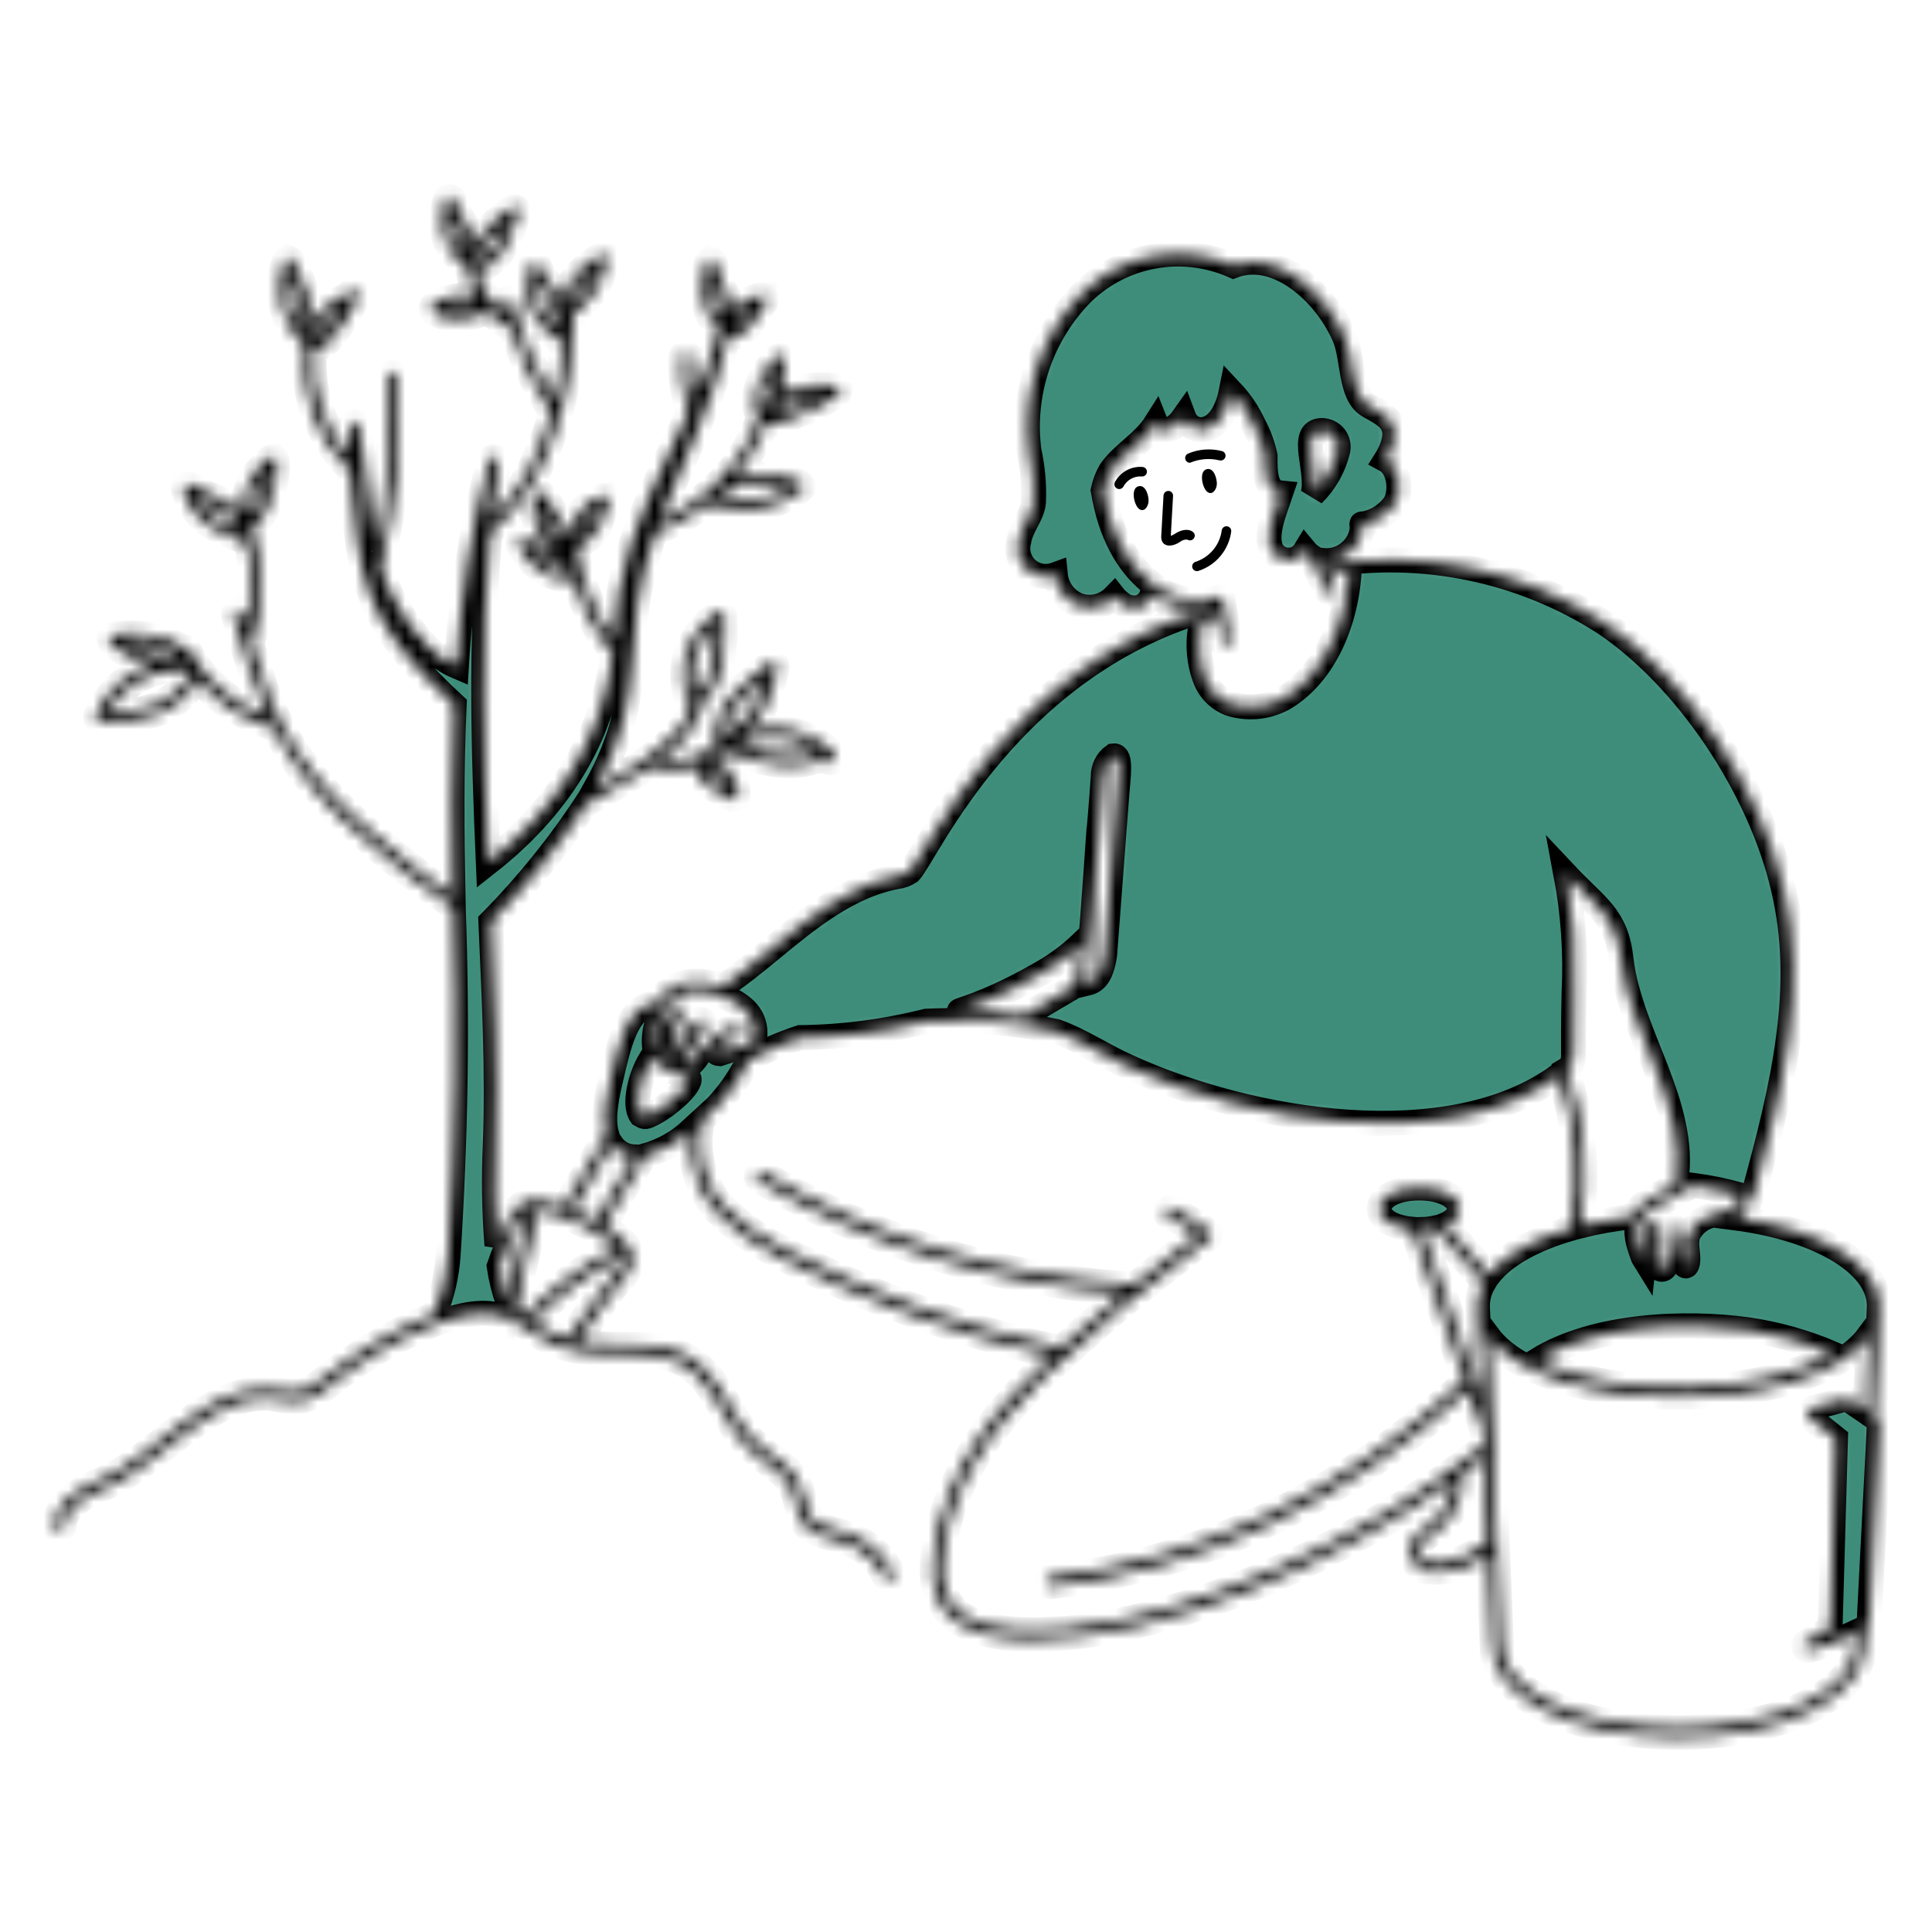 <svg width="155" height="155" viewBox="0 0 155 155" fill="none" xmlns="http://www.w3.org/2000/svg">
<mask id="path-1-inside-1_112_182" fill="white">
<path d="M150.765 114.104C150.721 113.909 150.559 113.838 150.382 113.72C150.382 113.72 150.773 104.861 150.773 104.76C150.773 101.439 146.02 98.6 139.227 97.708C139.557 97.575 139.842 97.35 140.05 97.061C140.257 96.772 140.378 96.43 140.399 96.074C140.468 96.059 140.531 96.026 140.582 95.978C140.634 95.93 140.67 95.869 140.689 95.801C143.106 87.039 144.954 79.144 143.073 71.263C141.183 63.132 135.282 54.378 128.721 49.974C122.072 45.697 114.066 44.054 106.27 45.368C106.215 45.237 106.162 45.104 106.11 44.968C106.818 45.039 107.527 44.849 108.104 44.433C108.681 44.017 109.086 43.404 109.242 42.711C109.389 41.889 109.074 42.05 109.451 42.021C110.446 41.832 111.327 41.259 111.904 40.425C112.497 39.436 112.287 37.493 111.186 36.899C111.431 36.513 111.624 36.095 111.761 35.658C112.333 33.783 111.021 33.255 109.837 32.566C108.233 31.683 108.635 28.638 107.806 26.887C106.26 23.412 102.419 20.021 98.952 21.317C96.951 20.435 94.731 20.17 92.578 20.555C90.425 20.939 88.435 21.957 86.863 23.477C85.223 25.125 83.982 27.127 83.235 29.328C82.489 31.53 82.255 33.873 82.554 36.179C82.853 37.526 82.974 38.906 82.913 40.284C82.833 41.334 81.917 42.229 81.731 43.435C81.628 43.83 81.635 44.247 81.751 44.639C81.867 45.031 82.088 45.383 82.391 45.659C82.693 45.934 83.065 46.121 83.466 46.2C83.867 46.279 84.282 46.246 84.666 46.106C84.718 46.638 84.912 47.145 85.228 47.576C85.545 48.006 85.971 48.343 86.463 48.551C86.962 48.733 87.503 48.767 88.02 48.649C88.538 48.532 89.011 48.267 89.382 47.888C89.645 48.223 90.364 48.788 90.741 48.75C91.102 48.816 91.474 48.744 91.784 48.549C92.094 48.354 92.32 48.05 92.418 47.697C93.146 48.223 93.982 48.581 94.865 48.746C95.749 48.911 96.657 48.878 97.526 48.65V48.674C80.998 53.114 74.329 68.538 72.993 69.942C72.685 70.151 72.332 70.284 71.963 70.329C68.054 71.046 64.77 73.759 61.871 76.155C58.499 78.944 58.167 78.921 58.054 79.137C55.386 78.172 53.558 78.965 52.573 80.492C50.239 80.657 49.606 84.056 49.051 86.361C48.729 87.698 48.278 89.664 48.662 90.98C48.603 91.057 48.576 91.121 45.245 96.844C44.769 96.686 44.287 96.553 43.798 96.443C43.508 96.328 43.197 96.272 42.885 96.278C42.572 96.285 42.264 96.353 41.978 96.48C41.358 96.839 40.889 97.411 40.658 98.089C40.412 98.581 40.156 99.168 39.867 99.906C39.651 97.199 39.607 94.481 39.736 91.769C39.956 85.858 39.634 79.827 39.381 73.944C42.291 70.992 44.9 67.757 47.167 64.286C47.218 64.308 47.273 64.318 47.329 64.317C47.384 64.315 47.438 64.302 47.488 64.277C49.093 63.452 50.654 62.544 52.164 61.556C53.349 61.822 54.581 61.804 55.758 61.504C56.059 62.884 57.514 63.555 58.692 64.099C58.752 64.127 58.818 64.138 58.884 64.133C58.95 64.127 59.014 64.104 59.069 64.067C59.123 64.029 59.167 63.978 59.196 63.919C59.225 63.859 59.239 63.793 59.234 63.727C59.209 63.105 58.998 62.504 58.63 62.001C58.261 61.498 57.751 61.117 57.165 60.906C57.376 60.785 57.577 60.656 57.767 60.522C57.832 60.555 57.906 60.568 57.979 60.56C58.052 60.553 58.121 60.524 58.178 60.478C58.705 60.054 61.785 62.092 65.04 61.21C65.245 61.154 66.205 60.878 66.329 61.049C66.389 61.128 66.477 61.181 66.576 61.196C66.674 61.211 66.774 61.187 66.855 61.13C66.936 61.072 66.992 60.986 67.01 60.888C67.029 60.791 67.009 60.69 66.954 60.607C65.927 59.074 62.784 57.707 59.739 58.756C60.497 58.145 61.101 57.364 61.502 56.476C61.881 55.536 62.163 54.56 62.345 53.563C62.358 53.487 62.348 53.408 62.316 53.338C62.284 53.267 62.231 53.209 62.165 53.169C62.098 53.129 62.021 53.11 61.944 53.115C61.867 53.12 61.793 53.148 61.732 53.195C60.605 54.044 59.545 54.98 58.565 55.995C58.117 56.53 57.779 57.148 57.571 57.814C57.363 58.48 57.288 59.18 57.352 59.875C56.927 60.177 56.471 60.434 55.991 60.641C55.042 60.952 54.035 61.05 53.044 60.926C54.424 59.858 55.853 58.453 56.296 56.634C56.692 56.131 57.051 55.6 57.37 55.045C58.088 53.607 58.263 51.023 58.141 49.443C58.135 49.376 58.113 49.312 58.075 49.257C58.038 49.202 57.986 49.158 57.926 49.129C57.866 49.099 57.8 49.086 57.733 49.091C57.666 49.095 57.602 49.117 57.547 49.154C56.395 49.937 55.512 51.054 55.017 52.356C55.012 52.368 55.008 52.382 55.005 52.395C54.598 53.884 54.736 55.469 55.393 56.866C55.399 56.877 55.405 56.888 55.412 56.899C54.439 59.594 50.28 61.951 47.757 63.28C52.33 55.068 49.38 51.725 52.572 42.714C54.051 42.22 55.433 41.474 56.657 40.509C57.983 40.517 59.078 40.974 60.46 40.882C61.853 40.715 63.178 40.185 64.301 39.344C64.349 39.308 64.388 39.262 64.414 39.209C64.441 39.155 64.455 39.097 64.455 39.037C64.455 38.316 61.001 37.681 58.952 38.307C60.021 37.033 60.868 35.588 61.457 34.033C62.026 34.099 62.602 33.987 63.105 33.714C63.477 33.574 63.85 33.412 64.222 33.248C65.313 32.887 66.335 32.343 67.244 31.639C67.3 31.592 67.342 31.529 67.365 31.459C67.387 31.389 67.388 31.314 67.369 31.243C67.35 31.172 67.31 31.108 67.256 31.059C67.201 31.01 67.133 30.977 67.061 30.966C65.603 30.723 64.106 30.951 62.787 31.617C62.883 31.27 62.913 30.909 62.877 30.551C62.816 30.083 62.816 29.609 62.877 29.141C62.911 29.104 62.938 29.06 62.956 29.013C62.973 28.965 62.981 28.915 62.98 28.864C62.978 28.814 62.966 28.764 62.945 28.718C62.924 28.672 62.894 28.631 62.857 28.597C62.82 28.562 62.776 28.536 62.729 28.518C62.681 28.5 62.631 28.492 62.581 28.494C62.53 28.496 62.48 28.508 62.434 28.529C62.389 28.55 62.347 28.58 62.313 28.617C61.074 29.703 59.921 31.817 60.846 33.475C60.184 35.34 59.134 37.044 57.767 38.474C56.399 39.905 54.744 41.029 52.911 41.775C54.743 36.922 57.309 32.257 58.353 27.145C60.261 27.04 60.68 25.171 61.436 24.265C61.486 24.202 61.516 24.126 61.52 24.046C61.525 23.966 61.504 23.887 61.462 23.819C61.419 23.752 61.356 23.699 61.282 23.669C61.208 23.639 61.126 23.633 61.048 23.651C60.152 23.824 59.347 24.312 58.778 25.027C58.778 23.867 58.107 23.707 57.392 21.084C57.37 21.005 57.324 20.934 57.259 20.884C57.194 20.833 57.115 20.804 57.033 20.802C56.95 20.799 56.87 20.823 56.802 20.871C56.735 20.918 56.684 20.985 56.658 21.064C56.366 21.971 56.266 22.929 56.366 23.877C56.473 24.871 56.943 25.791 57.687 26.459C57.175 28.337 56.519 30.172 55.723 31.948C55.443 30.894 55.331 29.802 55.39 28.714C55.396 28.612 55.362 28.513 55.294 28.437C55.227 28.361 55.132 28.315 55.031 28.309C54.981 28.306 54.93 28.313 54.883 28.329C54.835 28.346 54.791 28.372 54.753 28.405C54.716 28.438 54.685 28.479 54.663 28.524C54.641 28.57 54.628 28.619 54.625 28.669C54.547 30.146 54.758 31.624 55.245 33.021C53.145 37.647 50.563 42.262 49.687 47.396C49.478 48.699 49.385 50.043 49.265 51.351C47.672 49.168 46.647 46.624 46.282 43.947C47.042 43.577 47.675 42.99 48.101 42.261C48.161 42.165 48.574 40.721 48.759 40.425C48.824 40.37 48.869 40.294 48.886 40.21C48.903 40.126 48.891 40.039 48.853 39.962C48.815 39.886 48.752 39.824 48.674 39.787C48.597 39.751 48.509 39.741 48.426 39.76C47.973 39.872 47.548 40.074 47.176 40.355C46.804 40.635 46.493 40.987 46.26 41.391C46.002 41.888 45.791 42.408 45.629 42.944C45.104 41.793 44.44 40.712 43.65 39.724C43.623 39.648 43.572 39.582 43.506 39.537C43.439 39.491 43.36 39.468 43.279 39.47C43.198 39.472 43.12 39.499 43.056 39.549C42.992 39.598 42.945 39.666 42.922 39.743C42.683 40.5 42.688 41.313 42.937 42.067C43.186 42.821 43.666 43.477 44.309 43.943C43.562 43.62 42.783 43.381 41.984 43.229C41.908 43.216 41.829 43.225 41.759 43.257C41.688 43.289 41.628 43.342 41.588 43.408C41.364 43.778 41.839 44.021 42.191 44.635C42.607 45.27 43.184 45.783 43.865 46.12C44.545 46.457 45.303 46.606 46.06 46.551C46.684 48.703 47.736 50.708 49.151 52.445C48.354 59.359 44.562 64.964 39.174 69.2C38.801 60.462 38.516 51.527 39.321 42.749C44.132 38.846 46.021 31.427 45.968 25.215C46.689 24.708 47.301 24.063 47.771 23.317C48.24 22.572 48.557 21.74 48.702 20.871C48.714 20.8 48.705 20.727 48.676 20.661C48.648 20.595 48.602 20.538 48.543 20.497C48.484 20.456 48.414 20.433 48.343 20.429C48.271 20.425 48.199 20.442 48.137 20.477C46.111 21.616 45.071 23.084 45.17 24.629C44.911 23.881 44.528 23.181 44.037 22.559C43.764 22.219 43.52 21.858 43.306 21.478C43.312 21.386 43.284 21.294 43.227 21.22C43.17 21.146 43.089 21.096 42.997 21.078C42.906 21.06 42.811 21.076 42.731 21.122C42.651 21.169 42.59 21.244 42.56 21.332C42.168 22.479 42.168 23.724 42.56 24.87C42.567 24.892 42.576 24.913 42.587 24.932C43.173 26.009 44.059 26.893 45.137 27.476C45.038 29.023 44.809 30.558 44.454 32.067C42.943 29.643 41.84 26.986 41.19 24.203C41.18 24.154 41.159 24.106 41.13 24.065C41.101 24.023 41.063 23.987 41.02 23.96C40.977 23.933 40.929 23.915 40.879 23.906C40.829 23.898 40.777 23.9 40.728 23.911C40.678 23.923 40.631 23.945 40.59 23.975C40.549 24.005 40.514 24.043 40.488 24.086C40.461 24.13 40.444 24.178 40.437 24.229C40.429 24.279 40.432 24.33 40.444 24.38C40.517 24.686 40.594 24.993 40.675 25.299C40.053 24.907 39.523 24.386 39.12 23.772C38.717 23.158 38.449 22.465 38.335 21.739C38.806 21.597 39.244 21.359 39.619 21.04C39.994 20.721 40.3 20.329 40.516 19.886C40.97 18.984 41.346 18.045 41.639 17.078C41.661 17.004 41.66 16.925 41.636 16.851C41.612 16.777 41.567 16.712 41.505 16.665C41.443 16.617 41.369 16.59 41.291 16.586C41.214 16.582 41.137 16.602 41.071 16.642C39.857 17.406 38.814 18.41 38.005 19.594C37.678 17.9 37.122 17.901 36.414 16.01C36.386 15.935 36.335 15.87 36.268 15.826C36.202 15.781 36.123 15.759 36.042 15.762C35.962 15.764 35.885 15.792 35.821 15.841C35.758 15.89 35.711 15.958 35.688 16.034C35.41 16.988 35.375 17.996 35.588 18.966C35.909 20.012 36.587 20.912 37.504 21.508C37.61 22.298 37.854 23.063 38.223 23.77C37.023 23.538 35.78 23.773 34.747 24.426C34.695 24.46 34.652 24.505 34.621 24.559C34.59 24.613 34.573 24.673 34.571 24.735C34.569 24.797 34.581 24.858 34.608 24.914C34.635 24.97 34.674 25.019 34.724 25.056C35.169 25.39 35.708 25.575 36.264 25.585C37.254 25.649 38.244 25.458 39.139 25.029C39.664 25.577 40.288 26.02 40.979 26.336C41.723 28.723 42.805 30.992 44.191 33.074C43.284 36.337 41.91 39.378 39.423 41.647C39.58 40.117 39.774 38.593 40.003 37.073C40.018 36.976 39.996 36.877 39.94 36.796C39.885 36.715 39.8 36.659 39.704 36.638C39.608 36.618 39.508 36.635 39.424 36.687C39.34 36.738 39.279 36.82 39.254 36.915C37.835 42.326 36.952 47.864 36.617 53.449C33.62 52.172 31.491 48.261 30.658 45.974C30.523 45.514 30.548 45.633 30.572 45.53C31.787 40.523 32.222 35.358 31.863 30.218C31.856 30.117 31.809 30.022 31.732 29.955C31.655 29.889 31.554 29.855 31.453 29.862C31.351 29.869 31.256 29.917 31.19 29.994C31.123 30.071 31.09 30.171 31.097 30.273C31.421 34.861 31.097 39.471 30.133 43.968C29.937 43.111 29.811 42.24 29.755 41.362L28.835 34.222C28.832 34.12 28.788 34.024 28.714 33.954C28.64 33.885 28.542 33.847 28.44 33.85C28.338 33.853 28.242 33.897 28.172 33.971C28.102 34.045 28.065 34.143 28.068 34.245C28.013 35.078 27.995 35.855 28.017 36.59C26.991 35.435 26.216 34.08 25.739 32.611C25.262 31.142 25.093 29.591 25.244 28.054C25.262 28.037 25.278 28.019 25.292 27.999C26.077 28.055 26.76 26.972 26.837 26.916C27.6 25.98 28.23 24.942 28.71 23.834C28.755 23.742 28.761 23.637 28.729 23.54C28.696 23.444 28.626 23.364 28.534 23.32C28.443 23.275 28.337 23.268 28.241 23.301C28.144 23.334 28.065 23.404 28.02 23.495C27.676 23.732 27.308 23.933 26.923 24.095C26.194 24.481 25.589 25.066 25.177 25.781C24.929 24.06 24.353 22.402 23.48 20.898C23.444 20.835 23.39 20.785 23.326 20.751C23.261 20.718 23.189 20.704 23.117 20.71C23.044 20.716 22.975 20.743 22.918 20.787C22.86 20.831 22.816 20.89 22.791 20.958C22.379 22.11 22.306 23.355 22.581 24.547C22.857 25.738 23.468 26.826 24.344 27.68C24.388 27.725 24.443 27.757 24.503 27.775C24.292 29.604 24.506 31.457 25.129 33.189C25.752 34.921 26.767 36.486 28.094 37.762C28.875 46.274 28.835 49.517 36.438 56.553C36.208 61.666 36.249 66.802 36.346 71.884C34.071 70.296 31.887 68.581 29.805 66.748C27.525 64.868 25.516 62.68 23.838 60.248C22.081 57.642 21.086 54.607 20.19 51.595C20.25 51.546 20.294 51.478 20.316 51.403C21.122 48.423 21.099 45.279 20.248 42.311C20.686 42.167 21.03 41.581 21.398 40.892C21.994 39.691 22.287 38.362 22.252 37.022C22.252 36.951 22.232 36.881 22.195 36.821C22.157 36.76 22.104 36.711 22.04 36.679C21.976 36.647 21.905 36.634 21.834 36.64C21.763 36.647 21.695 36.673 21.639 36.715C21.057 37.141 20.566 37.68 20.196 38.298C19.826 38.917 19.583 39.604 19.483 40.318C19.419 40.58 19.378 40.846 19.36 41.115C18.389 40.16 17.852 40.173 15.265 38.878C15.198 38.845 15.123 38.832 15.049 38.841C14.975 38.85 14.905 38.881 14.848 38.929C14.79 38.977 14.749 39.042 14.728 39.113C14.707 39.185 14.707 39.262 14.729 39.333C15.092 40.604 15.927 41.688 17.061 42.365C17.417 42.632 19.377 43.306 19.691 43.591C19.716 43.644 19.753 43.69 19.798 43.727C20.247 45.886 20.249 48.115 19.804 50.275L19.491 49.182C19.478 49.134 19.454 49.089 19.423 49.049C19.392 49.01 19.353 48.977 19.309 48.952C19.265 48.928 19.217 48.912 19.167 48.907C19.117 48.901 19.066 48.905 19.018 48.919C18.969 48.932 18.924 48.956 18.885 48.987C18.845 49.018 18.812 49.057 18.788 49.101C18.763 49.145 18.748 49.193 18.742 49.243C18.736 49.293 18.74 49.344 18.754 49.392C19.466 52.147 20.376 54.847 21.476 57.472C18.779 56.533 16.527 54.627 15.157 52.123C15.11 52.038 15.034 51.974 14.943 51.944C14.851 51.913 14.752 51.918 14.664 51.957C14.036 51.483 13.306 51.162 12.533 51.02C11.403 50.745 10.227 50.712 9.083 50.922C9.014 50.933 8.949 50.964 8.896 51.01C8.842 51.056 8.803 51.115 8.781 51.182C8.759 51.25 8.757 51.321 8.773 51.39C8.79 51.458 8.825 51.521 8.875 51.571C9.627 52.36 10.602 52.902 11.67 53.125C11.861 53.194 12.05 53.253 12.239 53.302C11.232 53.611 10.304 54.134 9.52 54.837C8.736 55.539 8.114 56.404 7.697 57.37C7.672 57.427 7.661 57.489 7.665 57.55C7.67 57.612 7.689 57.672 7.721 57.724C7.753 57.777 7.798 57.821 7.85 57.853C7.903 57.885 7.963 57.903 8.025 57.907C9.633 58.02 11.246 57.793 12.761 57.242C14.071 56.699 15.164 55.736 15.866 54.504C17.445 56.385 19.556 57.746 21.921 58.408C23.755 61.851 26.268 64.886 29.308 67.331C31.549 69.303 33.906 71.139 36.367 72.829C36.695 82.123 36.557 91.428 35.952 100.708C35.844 102.301 35.482 103.866 34.879 105.344C34.867 105.371 34.859 105.401 34.855 105.43C31.627 106.675 28.614 108.418 25.925 110.596C25.415 111.012 24.848 111.355 24.243 111.614C23.427 111.681 22.607 111.617 21.811 111.425C16.457 110.953 12.362 117.045 7.899 118.775C5.606 119.72 4.45 120.907 4.368 122.404C4.362 122.505 4.397 122.605 4.465 122.68C4.532 122.756 4.627 122.802 4.729 122.808C4.83 122.813 4.93 122.778 5.006 122.711C5.081 122.643 5.127 122.548 5.133 122.447C5.198 121.274 6.198 120.305 8.184 119.487C12.714 117.73 16.839 111.751 21.694 112.18C22.572 112.39 23.478 112.455 24.377 112.37C25.118 112.094 25.806 111.694 26.413 111.186C29.052 109.051 32.011 107.344 35.181 106.127C40.767 104.069 41.574 106.675 44.427 107.863C49.257 109.873 54.031 106.572 57.242 112.011C58.741 114.433 58.983 115.595 61.702 117.541C63.059 118.513 63.465 118.904 63.984 121.078C64.3 122.404 64.556 122.908 67.351 123.622C68.129 123.811 68.855 124.169 69.478 124.672C70.1 125.174 70.605 125.808 70.954 126.528C70.975 126.573 71.006 126.614 71.043 126.648C71.08 126.682 71.124 126.708 71.171 126.725C71.218 126.742 71.269 126.75 71.319 126.747C71.369 126.745 71.419 126.733 71.464 126.711C71.51 126.69 71.551 126.659 71.584 126.622C71.618 126.585 71.644 126.541 71.662 126.494C71.679 126.447 71.686 126.396 71.684 126.346C71.681 126.296 71.669 126.247 71.648 126.201C71.251 125.379 70.677 124.655 69.967 124.081C69.257 123.506 68.43 123.096 67.543 122.879C63.828 121.931 65.483 121.741 63.94 118.663C63.25 117.481 62.109 117 61.202 116.185C59.425 114.673 59.102 113.557 57.898 111.613C54.867 106.477 50.593 108.401 46.377 107.623C47.549 106.027 48.877 103.777 49.874 102.741C50.319 102.313 50.614 101.754 50.718 101.145C50.895 99.919 49.51 98.999 48.459 98.346C51.901 92.485 51.705 92.843 51.722 92.738C53.113 92.357 54.391 91.647 55.449 90.668C55.195 92.958 55.856 95.255 57.288 97.06C58.826 98.636 60.625 99.933 62.607 100.892C69.502 104.44 76.824 107.087 84.394 108.769C80.066 112.791 75.751 117.719 74.859 124.847C74.205 129.861 77.788 131.528 82.845 131.528C93.523 131.528 107.696 125.065 116.54 118.813C116.537 119.43 116.398 120.038 116.133 120.594C115.868 121.151 115.483 121.642 115.007 122.033C114.074 122.759 112.902 123.464 113.125 124.686C113.185 125.024 113.342 125.338 113.576 125.589C113.811 125.839 114.113 126.017 114.446 126.1C116.218 126.282 117.991 125.766 119.388 124.661L119.71 132.038C119.71 136.154 126.271 139.378 134.648 139.378C143.025 139.378 149.497 136.154 149.586 132.055C149.622 130.376 149.618 130.608 149.73 130.556C149.793 130.526 149.847 130.48 149.886 130.423C149.926 130.365 149.948 130.297 149.952 130.228C150.846 113.028 150.784 114.183 150.765 114.104ZM58.331 63.078C57.572 62.797 56.942 62.246 56.563 61.53C56.967 61.612 57.343 61.798 57.653 62.069C57.963 62.341 58.197 62.688 58.331 63.078ZM64.327 59.629C64.786 59.765 65.215 59.988 65.591 60.285C65.039 60.39 64.409 60.616 64.13 60.619C62.459 60.698 60.789 60.418 59.235 59.796C60.022 59.405 60.884 59.187 61.763 59.159C62.641 59.132 63.515 59.294 64.325 59.635L64.327 59.629ZM59.124 56.512C59.815 55.782 60.56 55.105 61.353 54.487C60.568 57.463 59.838 57.541 58.097 59.179C58.139 58.203 58.499 57.267 59.123 56.514L59.124 56.512ZM55.739 52.603C56.094 51.683 56.665 50.863 57.405 50.212C57.412 51.139 57.34 52.064 57.192 52.979C57.043 54.076 56.577 55.106 55.849 55.941C55.483 54.865 55.444 53.705 55.738 52.608L55.739 52.603ZM65.908 31.636C65.269 31.993 64.603 32.299 63.915 32.549C63.555 32.703 63.196 32.864 62.774 33.029C62.585 33.137 62.379 33.211 62.164 33.246C62.258 33.088 62.343 32.925 62.419 32.757C63.435 32.026 64.656 31.634 65.908 31.636ZM62.075 30.017C62.088 30.31 62.119 30.749 62.128 30.852C62.084 31.345 61.967 31.829 61.781 32.288C61.628 32.422 61.487 32.571 61.362 32.731C61.276 32.254 61.296 31.763 61.419 31.294C61.543 30.826 61.768 30.39 62.078 30.017H62.075ZM59.489 38.948C60.3 38.792 61.13 38.764 61.949 38.867C62.078 38.878 62.704 39.02 63.21 39.151C62.345 39.666 61.382 39.995 60.382 40.115C59.416 40.096 58.454 39.989 57.508 39.795C58.12 39.412 58.789 39.126 59.489 38.948ZM47.753 40.883C47.677 41.108 47.427 41.891 47.427 41.891C47.163 42.316 46.822 42.688 46.42 42.986C46.615 42.155 47.085 41.414 47.753 40.883ZM43.525 40.863C44.157 41.684 44.676 42.586 45.067 43.546C44.595 43.276 44.203 42.885 43.932 42.413C43.66 41.942 43.519 41.407 43.522 40.863H43.525ZM42.836 44.227C43.465 44.418 44.077 44.661 44.664 44.956C45.025 45.15 45.322 45.445 45.519 45.804C44.981 45.763 44.46 45.6 43.995 45.326C43.53 45.053 43.134 44.677 42.836 44.227ZM43.276 24.6C43.055 23.938 42.984 23.234 43.068 22.541C43.365 22.955 43.768 23.469 43.873 23.662C44.398 24.437 44.689 25.348 44.708 26.284C44.123 25.824 43.636 25.251 43.276 24.6V24.6ZM36.224 17.466C36.397 17.8 36.594 18.12 36.813 18.426C37.119 19.04 37.297 19.71 37.336 20.395C36.936 20.026 36.628 19.57 36.435 19.061C36.242 18.553 36.17 18.007 36.225 17.466L36.224 17.466ZM40.523 17.985C40.323 18.506 40.093 19.029 39.834 19.547C39.514 20.202 38.954 20.709 38.27 20.96C38.428 19.976 39.521 18.8 40.524 17.984L40.523 17.985ZM36.332 24.827C36.151 24.827 35.97 24.802 35.795 24.751C36.558 24.448 37.394 24.378 38.196 24.551C37.609 24.805 36.967 24.9 36.332 24.827ZM47.727 21.649C47.379 22.669 46.76 23.575 45.935 24.27C46.028 23.73 46.236 23.216 46.545 22.764C46.855 22.312 47.258 21.932 47.727 21.649ZM25.739 26.311C26.062 25.771 26.483 25.297 26.98 24.911C27.042 24.88 27.057 24.872 27.419 24.704C26.845 25.71 25.539 27.485 25.332 27.216C25.328 27.154 25.324 27.092 25.319 27.03C25.418 26.768 25.56 26.526 25.739 26.311ZM23.264 22.111C23.956 23.568 24.384 25.137 24.527 26.744C23.99 26.111 23.598 25.369 23.38 24.568C23.161 23.767 23.122 22.928 23.264 22.111ZM20.235 40.457C20.363 39.502 20.787 38.611 21.448 37.91C21.385 38.694 21.204 39.464 20.911 40.194C20.678 40.644 20.418 41.079 20.132 41.497C20.116 41.147 20.151 40.797 20.235 40.457ZM17.485 41.722C16.791 41.318 16.223 40.728 15.844 40.019C18.059 41.04 18.688 41.111 19.329 42.531C18.71 42.256 17.692 41.873 17.485 41.722ZM10.05 51.576C10.822 51.515 11.598 51.578 12.35 51.763C13.07 51.874 13.742 52.189 14.288 52.672C13.471 52.787 12.638 52.69 11.871 52.388C11.21 52.26 10.587 51.982 10.05 51.576ZM12.493 56.525C11.264 56.973 9.962 57.19 8.654 57.163C9.155 56.233 9.875 55.439 10.752 54.85C11.628 54.262 12.636 53.896 13.686 53.785C14.82 53.632 15.177 53.818 15.208 53.939C15.335 54.451 13.785 56.032 12.493 56.525ZM114.084 98.64C114.445 98.63 114.804 98.589 115.158 98.515L119.029 102.928C118.652 103.572 118.481 104.315 118.539 105.059L118.854 112.265L114.084 98.64ZM88.061 68.055C88.183 66.359 88.363 64.6 88.514 62.287C88.506 61.966 88.577 61.647 88.72 61.36C88.864 61.073 89.076 60.825 89.338 60.639C89.978 60.548 89.704 62.378 89.613 63.569L88.626 76.563C88.347 78.54 87.7 78.769 87.123 78.908C87.391 78.125 87.981 69.128 88.058 68.053L88.061 68.055ZM55.265 86.471C55.296 86.548 55.301 86.632 55.279 86.712C55.02 87.543 52.957 89.202 51.865 89.566C51.788 89.59 51.663 89.605 51.427 89.461C50.814 88.591 51.397 86.318 52.143 85.087C52.258 85.189 52.402 85.254 52.555 85.274C52.708 85.293 52.864 85.266 53.001 85.195C53.025 85.419 53.131 85.627 53.298 85.777C53.466 85.927 53.683 86.011 53.909 86.01C54.04 86.001 54.163 85.94 54.251 85.842C54.352 85.766 54.304 85.749 54.352 85.961C54.374 86.057 54.416 86.148 54.475 86.227C54.534 86.306 54.609 86.372 54.695 86.42C54.781 86.468 54.877 86.497 54.975 86.506C55.073 86.515 55.172 86.503 55.265 86.471ZM83.857 77.9C84.892 77.288 85.855 76.563 86.728 75.737C86.65 76.551 86.567 77.345 86.48 78.121C86.493 78.398 86.421 78.671 86.275 78.907C86.129 79.142 85.915 79.327 85.662 79.439L82.13 81.522C74.265 80.423 75.808 82.631 83.857 77.9ZM126.111 85.34C126.341 84.874 126.165 85.07 126.279 79.686C126.443 76.499 126.227 73.305 125.636 70.17C128.098 72.787 129.679 73.481 130.056 76.976C130.769 83.041 135.405 88.617 134.451 94.819C134.443 94.875 134.448 94.932 134.465 94.986C132.184 96.317 131.64 96.486 130.832 97.626C129.48 97.773 128.14 98.011 126.82 98.338C127.517 94.135 127.127 89.825 125.687 85.816C125.873 85.704 126.021 85.538 126.11 85.34H126.111ZM140.232 106.681C142.567 107.027 144.848 107.671 147.02 108.598C141.265 111.946 130.048 112.313 123.315 109.141C127.933 106.269 135.163 105.994 140.231 106.681H140.232ZM137.306 97.51C136.92 97.604 136.558 97.779 136.244 98.023C135.931 98.267 135.673 98.576 135.487 98.928C135.172 99.596 135.435 100.449 135.415 101.085C135.405 101.425 135.303 101.558 135.27 101.565C135.236 101.573 135.152 101.525 135.082 101.384C134.671 100.556 134.465 99.641 134.482 98.717C134.482 98.615 134.441 98.518 134.37 98.446C134.298 98.374 134.2 98.334 134.098 98.334C133.997 98.334 133.899 98.374 133.827 98.446C133.756 98.518 133.715 98.615 133.715 98.717C133.715 98.717 133.723 100.932 133.727 101.025C133.776 102.159 132.803 102.117 132.825 100.818C132.84 99.975 132.873 99.156 132.924 98.376C132.933 98.274 132.901 98.173 132.835 98.096C132.769 98.018 132.675 97.969 132.573 97.96C132.471 97.952 132.371 97.984 132.293 98.05C132.215 98.116 132.166 98.21 132.158 98.311L131.884 100.962C131.849 100.906 131.821 100.846 131.8 100.783C131.417 99.734 131.134 98.797 131.478 98.023C131.892 97.44 132.45 96.972 133.098 96.667L135.8 95.091C137.104 95.263 138.394 95.526 139.66 95.878C139.548 97.133 138.701 97.041 137.306 97.51H137.306ZM106.045 34.539C106.24 34.539 106.433 34.583 106.61 34.666C106.786 34.75 106.942 34.872 107.066 35.023C107.189 35.175 107.278 35.351 107.324 35.541C107.371 35.731 107.375 35.928 107.336 36.12C107.011 37.467 106.317 38.697 105.331 39.671C105.874 37.913 104.159 34.539 106.045 34.539ZM98.031 51.575C98.122 51.94 98.671 51.849 98.671 51.391L98.122 48.095C98.031 47.912 97.939 47.82 97.756 47.912C94.251 49.046 89.624 46.317 88.506 39.332C88.619 38.788 88.82 38.265 89.101 37.784C90.037 36.416 91.764 35.512 92.732 33.976C92.997 34.647 93.988 34.864 94.969 33.473C95.541 34.994 98.035 35.116 98.776 31.415C99.542 32.229 100.167 33.164 100.625 34.184C101.025 34.931 101.317 35.731 101.492 36.56C101.492 37.858 101.463 39.42 102.754 39.549C102.285 40.957 101.309 43.127 102.125 44.306C102.277 44.513 102.477 44.678 102.708 44.789C102.939 44.899 103.193 44.951 103.449 44.939C103.705 44.928 103.954 44.854 104.174 44.723C104.394 44.593 104.579 44.41 104.712 44.191C104.845 44.352 105 44.494 105.172 44.613C105.499 45.614 105.942 46.573 106.492 47.471C106.518 47.514 106.553 47.551 106.594 47.581C106.635 47.611 106.681 47.632 106.73 47.643C106.779 47.655 106.83 47.657 106.879 47.649C106.929 47.641 106.977 47.623 107.02 47.597C107.063 47.57 107.1 47.536 107.129 47.495C107.159 47.454 107.18 47.408 107.192 47.359C107.203 47.31 107.205 47.259 107.197 47.209C107.189 47.16 107.171 47.112 107.145 47.069C106.949 46.75 106.769 46.426 106.602 46.087C107.149 46.004 107.696 45.934 108.242 45.878C107.943 50.4 105.95 54.359 102.885 56.086C102.237 56.423 101.529 56.629 100.802 56.69C100.074 56.751 99.342 56.666 98.647 56.442C98.187 56.259 97.771 55.979 97.427 55.622C97.084 55.266 96.82 54.839 96.654 54.373C96.125 52.901 96.05 51.305 96.44 49.791C96.845 49.664 97.254 49.544 97.667 49.433L98.031 51.575ZM54.369 79.829C55.164 79.441 56.074 79.357 56.927 79.591C58.425 80.003 59.795 80.624 60.345 81.792C60.622 82.378 60.728 83.533 60.192 83.708C59.404 83.971 58.613 84.266 57.731 84.532C57.588 84.521 57.519 84.48 57.509 84.456C57.477 84.371 57.557 84.06 58.009 83.639C58.401 83.381 58.823 83.173 59.267 83.02C59.362 82.984 59.439 82.912 59.481 82.82C59.523 82.727 59.527 82.622 59.491 82.526C59.456 82.431 59.384 82.354 59.291 82.312C59.198 82.27 59.093 82.266 58.998 82.302C57.928 82.614 56.988 83.266 56.319 84.158C56.017 84.756 55.596 85.286 55.082 85.716C54.943 84.796 55.861 83.204 56.496 82.386C56.553 82.313 56.581 82.223 56.577 82.131C56.572 82.039 56.534 81.952 56.47 81.885C56.407 81.819 56.321 81.778 56.23 81.769C56.138 81.761 56.046 81.785 55.971 81.839C55.288 82.308 54.763 82.974 54.465 83.748C54.288 84.253 54.07 84.743 53.813 85.213C53.736 85.143 53.736 84.927 53.736 84.83C53.839 83.574 54.169 82.348 54.71 81.21C54.748 81.129 54.755 81.036 54.732 80.949C54.708 80.862 54.655 80.786 54.581 80.735C54.507 80.683 54.417 80.659 54.328 80.667C54.238 80.675 54.154 80.715 54.09 80.779C53.298 81.626 52.836 82.728 52.787 83.887C52.787 84.608 52.557 84.665 52.54 84.187C52.312 82.861 52.827 80.643 54.369 79.829ZM41.37 98.365C41.543 97.85 41.897 97.414 42.366 97.139C41.666 99.884 41.152 102.258 40.77 104.509C40.435 103.565 40.193 102.591 40.048 101.601C40.428 100.499 40.87 99.418 41.37 98.365ZM59.58 25.299C59.749 25.092 59.956 24.919 60.188 24.788C59.75 25.555 59.384 26.107 58.722 26.308C58.97 25.941 59.257 25.602 59.58 25.299ZM57.112 22.692C57.725 24.282 57.999 24.37 58.018 24.953C57.977 25.159 57.934 25.368 57.901 25.578C57.572 25.181 57.331 24.718 57.195 24.22C57.059 23.723 57.031 23.201 57.112 22.692V22.692ZM49.325 102.21C48.213 103.365 46.729 105.906 45.563 107.436C44.55 107.138 43.602 106.652 42.769 106.004C44.821 103.842 47.256 102.079 49.95 100.804C49.952 101.07 49.897 101.332 49.79 101.575C49.682 101.817 49.523 102.034 49.325 102.21ZM49.57 100.137C46.765 101.467 44.238 103.318 42.124 105.593C41.899 105.456 41.669 105.325 41.434 105.21C41.833 102.739 42.391 100.138 43.182 97.067C43.315 97.087 43.445 97.122 43.571 97.171C45.787 97.643 47.849 98.663 49.57 100.137ZM45.977 97.106L49.058 91.817C49.256 92.107 49.518 92.348 49.823 92.52C50.129 92.693 50.471 92.793 50.821 92.813L47.798 97.961C47.211 97.636 46.602 97.35 45.977 97.106ZM85.46 130.649C79.889 131.075 74.899 130.455 75.618 124.945C76.34 119.164 79.321 114.817 83.706 110.495C87.887 106.514 92.319 102.806 96.975 99.393C97.023 99.358 97.062 99.313 97.089 99.261C97.116 99.209 97.131 99.151 97.132 99.092C97.133 99.033 97.121 98.975 97.096 98.921C97.071 98.868 97.034 98.821 96.988 98.784C96.065 98.038 95.054 97.406 93.978 96.904C93.886 96.865 93.782 96.863 93.689 96.899C93.596 96.935 93.52 97.007 93.479 97.098C93.437 97.189 93.433 97.293 93.467 97.387C93.501 97.481 93.571 97.558 93.661 97.602C94.529 98.005 95.351 98.499 96.114 99.076C94.347 100.379 92.598 101.739 90.844 103.174C90.811 103.125 90.768 103.084 90.717 103.054C90.666 103.025 90.608 103.007 90.55 103.003C80.222 102.343 70.189 99.289 61.244 94.084C61.201 94.055 61.152 94.036 61.1 94.027C61.049 94.017 60.996 94.019 60.945 94.031C60.894 94.043 60.847 94.065 60.805 94.096C60.763 94.127 60.727 94.167 60.701 94.212C60.675 94.257 60.658 94.307 60.652 94.359C60.646 94.411 60.651 94.464 60.666 94.514C60.681 94.564 60.706 94.61 60.739 94.65C60.773 94.69 60.814 94.723 60.861 94.746C69.806 99.951 79.828 103.03 90.153 103.745C88.336 105.251 86.501 106.851 85.093 108.132C77.399 106.472 69.957 103.806 62.959 100.202C61.067 99.289 59.347 98.056 57.876 96.556C57.175 95.668 56.671 94.64 56.4 93.541C56.129 92.442 56.097 91.298 56.305 90.186C56.321 90.104 56.309 90.019 56.273 89.944C57.858 88.585 59.148 86.915 60.064 85.038C61.381 84.312 62.764 83.712 64.193 83.245C67.612 83.204 71.014 82.761 74.329 81.925C77.818 81.762 81.314 82.04 84.733 82.752C86.676 83.439 88.483 84.674 90.363 85.517C100.299 90.103 116.295 92.692 125.044 86.294C126.413 90.232 126.744 94.456 126.005 98.558C122.971 99.429 120.67 100.736 119.462 102.271L115.952 98.268C118.109 97.348 117.08 95.314 113.867 95.314C109.869 95.314 109.514 98.276 113.26 98.617L117.499 110.736C107.637 119.775 96.453 125.09 84.255 126.532C84.155 126.546 84.065 126.598 84.003 126.677C83.941 126.756 83.913 126.857 83.925 126.957C83.937 127.057 83.987 127.148 84.066 127.211C84.144 127.274 84.245 127.303 84.344 127.293C96.609 125.844 107.851 120.539 117.774 111.523C118.901 114.747 118.815 114.583 118.951 114.682L119.009 115.994C109.675 123.523 95.278 129.816 85.46 130.649ZM116.001 125.344C115.085 125.497 114.03 125.47 113.878 124.555C113.741 123.801 114.691 123.247 115.477 122.639C116.113 122.116 116.611 121.445 116.926 120.685C117.242 119.925 117.366 119.098 117.288 118.279C117.892 117.839 118.479 117.394 119.051 116.943L119.347 123.724C118.383 124.533 117.233 125.089 116.001 125.344ZM148.818 132.038C148.818 135.663 142.461 138.612 134.647 138.612C126.832 138.612 120.475 135.663 120.475 132.02L119.392 107.189C124.279 113.727 145.011 113.731 149.9 107.189L149.637 113.211C148.147 112.199 148.213 112.2 148.002 112.26L145.256 112.992C145.187 113.01 145.125 113.047 145.076 113.099C145.027 113.15 144.994 113.214 144.979 113.284C144.965 113.353 144.97 113.425 144.994 113.492C145.018 113.559 145.06 113.618 145.115 113.662L147.261 115.378L146.824 130.612L144.894 131.703C144.82 131.745 144.762 131.81 144.729 131.888C144.696 131.966 144.69 132.052 144.712 132.134C144.733 132.216 144.781 132.288 144.848 132.34C144.915 132.392 144.998 132.42 145.082 132.42C145.854 132.219 146.611 131.963 147.346 131.653L148.866 130.952L148.818 132.038Z"/>
</mask>
<path d="M150.765 114.104C150.721 113.909 150.559 113.838 150.382 113.72C150.382 113.72 150.773 104.861 150.773 104.76C150.773 101.439 146.02 98.6 139.227 97.708C139.557 97.575 139.842 97.35 140.05 97.061C140.257 96.772 140.378 96.43 140.399 96.074C140.468 96.059 140.531 96.026 140.582 95.978C140.634 95.93 140.67 95.869 140.689 95.801C143.106 87.039 144.954 79.144 143.073 71.263C141.183 63.132 135.282 54.378 128.721 49.974C122.072 45.697 114.066 44.054 106.27 45.368C106.215 45.237 106.162 45.104 106.11 44.968C106.818 45.039 107.527 44.849 108.104 44.433C108.681 44.017 109.086 43.404 109.242 42.711C109.389 41.889 109.074 42.05 109.451 42.021C110.446 41.832 111.327 41.259 111.904 40.425C112.497 39.436 112.287 37.493 111.186 36.899C111.431 36.513 111.624 36.095 111.761 35.658C112.333 33.783 111.021 33.255 109.837 32.566C108.233 31.683 108.635 28.638 107.806 26.887C106.26 23.412 102.419 20.021 98.952 21.317C96.951 20.435 94.731 20.17 92.578 20.555C90.425 20.939 88.435 21.957 86.863 23.477C85.223 25.125 83.982 27.127 83.235 29.328C82.489 31.53 82.255 33.873 82.554 36.179C82.853 37.526 82.974 38.906 82.913 40.284C82.833 41.334 81.917 42.229 81.731 43.435C81.628 43.83 81.635 44.247 81.751 44.639C81.867 45.031 82.088 45.383 82.391 45.659C82.693 45.934 83.065 46.121 83.466 46.2C83.867 46.279 84.282 46.246 84.666 46.106C84.718 46.638 84.912 47.145 85.228 47.576C85.545 48.006 85.971 48.343 86.463 48.551C86.962 48.733 87.503 48.767 88.02 48.649C88.538 48.532 89.011 48.267 89.382 47.888C89.645 48.223 90.364 48.788 90.741 48.75C91.102 48.816 91.474 48.744 91.784 48.549C92.094 48.354 92.32 48.05 92.418 47.697C93.146 48.223 93.982 48.581 94.865 48.746C95.749 48.911 96.657 48.878 97.526 48.65V48.674C80.998 53.114 74.329 68.538 72.993 69.942C72.685 70.151 72.332 70.284 71.963 70.329C68.054 71.046 64.77 73.759 61.871 76.155C58.499 78.944 58.167 78.921 58.054 79.137C55.386 78.172 53.558 78.965 52.573 80.492C50.239 80.657 49.606 84.056 49.051 86.361C48.729 87.698 48.278 89.664 48.662 90.98C48.603 91.057 48.576 91.121 45.245 96.844C44.769 96.686 44.287 96.553 43.798 96.443C43.508 96.328 43.197 96.272 42.885 96.278C42.572 96.285 42.264 96.353 41.978 96.48C41.358 96.839 40.889 97.411 40.658 98.089C40.412 98.581 40.156 99.168 39.867 99.906C39.651 97.199 39.607 94.481 39.736 91.769C39.956 85.858 39.634 79.827 39.381 73.944C42.291 70.992 44.9 67.757 47.167 64.286C47.218 64.308 47.273 64.318 47.329 64.317C47.384 64.315 47.438 64.302 47.488 64.277C49.093 63.452 50.654 62.544 52.164 61.556C53.349 61.822 54.581 61.804 55.758 61.504C56.059 62.884 57.514 63.555 58.692 64.099C58.752 64.127 58.818 64.138 58.884 64.133C58.95 64.127 59.014 64.104 59.069 64.067C59.123 64.029 59.167 63.978 59.196 63.919C59.225 63.859 59.239 63.793 59.234 63.727C59.209 63.105 58.998 62.504 58.63 62.001C58.261 61.498 57.751 61.117 57.165 60.906C57.376 60.785 57.577 60.656 57.767 60.522C57.832 60.555 57.906 60.568 57.979 60.56C58.052 60.553 58.121 60.524 58.178 60.478C58.705 60.054 61.785 62.092 65.04 61.21C65.245 61.154 66.205 60.878 66.329 61.049C66.389 61.128 66.477 61.181 66.576 61.196C66.674 61.211 66.774 61.187 66.855 61.13C66.936 61.072 66.992 60.986 67.01 60.888C67.029 60.791 67.009 60.69 66.954 60.607C65.927 59.074 62.784 57.707 59.739 58.756C60.497 58.145 61.101 57.364 61.502 56.476C61.881 55.536 62.163 54.56 62.345 53.563C62.358 53.487 62.348 53.408 62.316 53.338C62.284 53.267 62.231 53.209 62.165 53.169C62.098 53.129 62.021 53.11 61.944 53.115C61.867 53.12 61.793 53.148 61.732 53.195C60.605 54.044 59.545 54.98 58.565 55.995C58.117 56.53 57.779 57.148 57.571 57.814C57.363 58.48 57.288 59.18 57.352 59.875C56.927 60.177 56.471 60.434 55.991 60.641C55.042 60.952 54.035 61.05 53.044 60.926C54.424 59.858 55.853 58.453 56.296 56.634C56.692 56.131 57.051 55.6 57.37 55.045C58.088 53.607 58.263 51.023 58.141 49.443C58.135 49.376 58.113 49.312 58.075 49.257C58.038 49.202 57.986 49.158 57.926 49.129C57.866 49.099 57.8 49.086 57.733 49.091C57.666 49.095 57.602 49.117 57.547 49.154C56.395 49.937 55.512 51.054 55.017 52.356C55.012 52.368 55.008 52.382 55.005 52.395C54.598 53.884 54.736 55.469 55.393 56.866C55.399 56.877 55.405 56.888 55.412 56.899C54.439 59.594 50.28 61.951 47.757 63.28C52.33 55.068 49.38 51.725 52.572 42.714C54.051 42.22 55.433 41.474 56.657 40.509C57.983 40.517 59.078 40.974 60.46 40.882C61.853 40.715 63.178 40.185 64.301 39.344C64.349 39.308 64.388 39.262 64.414 39.209C64.441 39.155 64.455 39.097 64.455 39.037C64.455 38.316 61.001 37.681 58.952 38.307C60.021 37.033 60.868 35.588 61.457 34.033C62.026 34.099 62.602 33.987 63.105 33.714C63.477 33.574 63.85 33.412 64.222 33.248C65.313 32.887 66.335 32.343 67.244 31.639C67.3 31.592 67.342 31.529 67.365 31.459C67.387 31.389 67.388 31.314 67.369 31.243C67.35 31.172 67.31 31.108 67.256 31.059C67.201 31.01 67.133 30.977 67.061 30.966C65.603 30.723 64.106 30.951 62.787 31.617C62.883 31.27 62.913 30.909 62.877 30.551C62.816 30.083 62.816 29.609 62.877 29.141C62.911 29.104 62.938 29.06 62.956 29.013C62.973 28.965 62.981 28.915 62.98 28.864C62.978 28.814 62.966 28.764 62.945 28.718C62.924 28.672 62.894 28.631 62.857 28.597C62.82 28.562 62.776 28.536 62.729 28.518C62.681 28.5 62.631 28.492 62.581 28.494C62.53 28.496 62.48 28.508 62.434 28.529C62.389 28.55 62.347 28.58 62.313 28.617C61.074 29.703 59.921 31.817 60.846 33.475C60.184 35.34 59.134 37.044 57.767 38.474C56.399 39.905 54.744 41.029 52.911 41.775C54.743 36.922 57.309 32.257 58.353 27.145C60.261 27.04 60.68 25.171 61.436 24.265C61.486 24.202 61.516 24.126 61.52 24.046C61.525 23.966 61.504 23.887 61.462 23.819C61.419 23.752 61.356 23.699 61.282 23.669C61.208 23.639 61.126 23.633 61.048 23.651C60.152 23.824 59.347 24.312 58.778 25.027C58.778 23.867 58.107 23.707 57.392 21.084C57.37 21.005 57.324 20.934 57.259 20.884C57.194 20.833 57.115 20.804 57.033 20.802C56.95 20.799 56.87 20.823 56.802 20.871C56.735 20.918 56.684 20.985 56.658 21.064C56.366 21.971 56.266 22.929 56.366 23.877C56.473 24.871 56.943 25.791 57.687 26.459C57.175 28.337 56.519 30.172 55.723 31.948C55.443 30.894 55.331 29.802 55.39 28.714C55.396 28.612 55.362 28.513 55.294 28.437C55.227 28.361 55.132 28.315 55.031 28.309C54.981 28.306 54.93 28.313 54.883 28.329C54.835 28.346 54.791 28.372 54.753 28.405C54.716 28.438 54.685 28.479 54.663 28.524C54.641 28.57 54.628 28.619 54.625 28.669C54.547 30.146 54.758 31.624 55.245 33.021C53.145 37.647 50.563 42.262 49.687 47.396C49.478 48.699 49.385 50.043 49.265 51.351C47.672 49.168 46.647 46.624 46.282 43.947C47.042 43.577 47.675 42.99 48.101 42.261C48.161 42.165 48.574 40.721 48.759 40.425C48.824 40.37 48.869 40.294 48.886 40.21C48.903 40.126 48.891 40.039 48.853 39.962C48.815 39.886 48.752 39.824 48.674 39.787C48.597 39.751 48.509 39.741 48.426 39.76C47.973 39.872 47.548 40.074 47.176 40.355C46.804 40.635 46.493 40.987 46.26 41.391C46.002 41.888 45.791 42.408 45.629 42.944C45.104 41.793 44.44 40.712 43.65 39.724C43.623 39.648 43.572 39.582 43.506 39.537C43.439 39.491 43.36 39.468 43.279 39.47C43.198 39.472 43.12 39.499 43.056 39.549C42.992 39.598 42.945 39.666 42.922 39.743C42.683 40.5 42.688 41.313 42.937 42.067C43.186 42.821 43.666 43.477 44.309 43.943C43.562 43.62 42.783 43.381 41.984 43.229C41.908 43.216 41.829 43.225 41.759 43.257C41.688 43.289 41.628 43.342 41.588 43.408C41.364 43.778 41.839 44.021 42.191 44.635C42.607 45.27 43.184 45.783 43.865 46.12C44.545 46.457 45.303 46.606 46.06 46.551C46.684 48.703 47.736 50.708 49.151 52.445C48.354 59.359 44.562 64.964 39.174 69.2C38.801 60.462 38.516 51.527 39.321 42.749C44.132 38.846 46.021 31.427 45.968 25.215C46.689 24.708 47.301 24.063 47.771 23.317C48.24 22.572 48.557 21.74 48.702 20.871C48.714 20.8 48.705 20.727 48.676 20.661C48.648 20.595 48.602 20.538 48.543 20.497C48.484 20.456 48.414 20.433 48.343 20.429C48.271 20.425 48.199 20.442 48.137 20.477C46.111 21.616 45.071 23.084 45.17 24.629C44.911 23.881 44.528 23.181 44.037 22.559C43.764 22.219 43.52 21.858 43.306 21.478C43.312 21.386 43.284 21.294 43.227 21.22C43.17 21.146 43.089 21.096 42.997 21.078C42.906 21.06 42.811 21.076 42.731 21.122C42.651 21.169 42.59 21.244 42.56 21.332C42.168 22.479 42.168 23.724 42.56 24.87C42.567 24.892 42.576 24.913 42.587 24.932C43.173 26.009 44.059 26.893 45.137 27.476C45.038 29.023 44.809 30.558 44.454 32.067C42.943 29.643 41.84 26.986 41.19 24.203C41.18 24.154 41.159 24.106 41.13 24.065C41.101 24.023 41.063 23.987 41.02 23.96C40.977 23.933 40.929 23.915 40.879 23.906C40.829 23.898 40.777 23.9 40.728 23.911C40.678 23.923 40.631 23.945 40.59 23.975C40.549 24.005 40.514 24.043 40.488 24.086C40.461 24.13 40.444 24.178 40.437 24.229C40.429 24.279 40.432 24.33 40.444 24.38C40.517 24.686 40.594 24.993 40.675 25.299C40.053 24.907 39.523 24.386 39.12 23.772C38.717 23.158 38.449 22.465 38.335 21.739C38.806 21.597 39.244 21.359 39.619 21.04C39.994 20.721 40.3 20.329 40.516 19.886C40.97 18.984 41.346 18.045 41.639 17.078C41.661 17.004 41.66 16.925 41.636 16.851C41.612 16.777 41.567 16.712 41.505 16.665C41.443 16.617 41.369 16.59 41.291 16.586C41.214 16.582 41.137 16.602 41.071 16.642C39.857 17.406 38.814 18.41 38.005 19.594C37.678 17.9 37.122 17.901 36.414 16.01C36.386 15.935 36.335 15.87 36.268 15.826C36.202 15.781 36.123 15.759 36.042 15.762C35.962 15.764 35.885 15.792 35.821 15.841C35.758 15.89 35.711 15.958 35.688 16.034C35.41 16.988 35.375 17.996 35.588 18.966C35.909 20.012 36.587 20.912 37.504 21.508C37.61 22.298 37.854 23.063 38.223 23.77C37.023 23.538 35.78 23.773 34.747 24.426C34.695 24.46 34.652 24.505 34.621 24.559C34.59 24.613 34.573 24.673 34.571 24.735C34.569 24.797 34.581 24.858 34.608 24.914C34.635 24.97 34.674 25.019 34.724 25.056C35.169 25.39 35.708 25.575 36.264 25.585C37.254 25.649 38.244 25.458 39.139 25.029C39.664 25.577 40.288 26.02 40.979 26.336C41.723 28.723 42.805 30.992 44.191 33.074C43.284 36.337 41.91 39.378 39.423 41.647C39.58 40.117 39.774 38.593 40.003 37.073C40.018 36.976 39.996 36.877 39.94 36.796C39.885 36.715 39.8 36.659 39.704 36.638C39.608 36.618 39.508 36.635 39.424 36.687C39.34 36.738 39.279 36.82 39.254 36.915C37.835 42.326 36.952 47.864 36.617 53.449C33.62 52.172 31.491 48.261 30.658 45.974C30.523 45.514 30.548 45.633 30.572 45.53C31.787 40.523 32.222 35.358 31.863 30.218C31.856 30.117 31.809 30.022 31.732 29.955C31.655 29.889 31.554 29.855 31.453 29.862C31.351 29.869 31.256 29.917 31.19 29.994C31.123 30.071 31.09 30.171 31.097 30.273C31.421 34.861 31.097 39.471 30.133 43.968C29.937 43.111 29.811 42.24 29.755 41.362L28.835 34.222C28.832 34.12 28.788 34.024 28.714 33.954C28.64 33.885 28.542 33.847 28.44 33.85C28.338 33.853 28.242 33.897 28.172 33.971C28.102 34.045 28.065 34.143 28.068 34.245C28.013 35.078 27.995 35.855 28.017 36.59C26.991 35.435 26.216 34.08 25.739 32.611C25.262 31.142 25.093 29.591 25.244 28.054C25.262 28.037 25.278 28.019 25.292 27.999C26.077 28.055 26.76 26.972 26.837 26.916C27.6 25.98 28.23 24.942 28.71 23.834C28.755 23.742 28.761 23.637 28.729 23.54C28.696 23.444 28.626 23.364 28.534 23.32C28.443 23.275 28.337 23.268 28.241 23.301C28.144 23.334 28.065 23.404 28.02 23.495C27.676 23.732 27.308 23.933 26.923 24.095C26.194 24.481 25.589 25.066 25.177 25.781C24.929 24.06 24.353 22.402 23.48 20.898C23.444 20.835 23.39 20.785 23.326 20.751C23.261 20.718 23.189 20.704 23.117 20.71C23.044 20.716 22.975 20.743 22.918 20.787C22.86 20.831 22.816 20.89 22.791 20.958C22.379 22.11 22.306 23.355 22.581 24.547C22.857 25.738 23.468 26.826 24.344 27.68C24.388 27.725 24.443 27.757 24.503 27.775C24.292 29.604 24.506 31.457 25.129 33.189C25.752 34.921 26.767 36.486 28.094 37.762C28.875 46.274 28.835 49.517 36.438 56.553C36.208 61.666 36.249 66.802 36.346 71.884C34.071 70.296 31.887 68.581 29.805 66.748C27.525 64.868 25.516 62.68 23.838 60.248C22.081 57.642 21.086 54.607 20.19 51.595C20.25 51.546 20.294 51.478 20.316 51.403C21.122 48.423 21.099 45.279 20.248 42.311C20.686 42.167 21.03 41.581 21.398 40.892C21.994 39.691 22.287 38.362 22.252 37.022C22.252 36.951 22.232 36.881 22.195 36.821C22.157 36.76 22.104 36.711 22.04 36.679C21.976 36.647 21.905 36.634 21.834 36.64C21.763 36.647 21.695 36.673 21.639 36.715C21.057 37.141 20.566 37.68 20.196 38.298C19.826 38.917 19.583 39.604 19.483 40.318C19.419 40.58 19.378 40.846 19.36 41.115C18.389 40.16 17.852 40.173 15.265 38.878C15.198 38.845 15.123 38.832 15.049 38.841C14.975 38.85 14.905 38.881 14.848 38.929C14.79 38.977 14.749 39.042 14.728 39.113C14.707 39.185 14.707 39.262 14.729 39.333C15.092 40.604 15.927 41.688 17.061 42.365C17.417 42.632 19.377 43.306 19.691 43.591C19.716 43.644 19.753 43.69 19.798 43.727C20.247 45.886 20.249 48.115 19.804 50.275L19.491 49.182C19.478 49.134 19.454 49.089 19.423 49.049C19.392 49.01 19.353 48.977 19.309 48.952C19.265 48.928 19.217 48.912 19.167 48.907C19.117 48.901 19.066 48.905 19.018 48.919C18.969 48.932 18.924 48.956 18.885 48.987C18.845 49.018 18.812 49.057 18.788 49.101C18.763 49.145 18.748 49.193 18.742 49.243C18.736 49.293 18.74 49.344 18.754 49.392C19.466 52.147 20.376 54.847 21.476 57.472C18.779 56.533 16.527 54.627 15.157 52.123C15.11 52.038 15.034 51.974 14.943 51.944C14.851 51.913 14.752 51.918 14.664 51.957C14.036 51.483 13.306 51.162 12.533 51.02C11.403 50.745 10.227 50.712 9.083 50.922C9.014 50.933 8.949 50.964 8.896 51.01C8.842 51.056 8.803 51.115 8.781 51.182C8.759 51.25 8.757 51.321 8.773 51.39C8.79 51.458 8.825 51.521 8.875 51.571C9.627 52.36 10.602 52.902 11.67 53.125C11.861 53.194 12.05 53.253 12.239 53.302C11.232 53.611 10.304 54.134 9.52 54.837C8.736 55.539 8.114 56.404 7.697 57.37C7.672 57.427 7.661 57.489 7.665 57.55C7.67 57.612 7.689 57.672 7.721 57.724C7.753 57.777 7.798 57.821 7.85 57.853C7.903 57.885 7.963 57.903 8.025 57.907C9.633 58.02 11.246 57.793 12.761 57.242C14.071 56.699 15.164 55.736 15.866 54.504C17.445 56.385 19.556 57.746 21.921 58.408C23.755 61.851 26.268 64.886 29.308 67.331C31.549 69.303 33.906 71.139 36.367 72.829C36.695 82.123 36.557 91.428 35.952 100.708C35.844 102.301 35.482 103.866 34.879 105.344C34.867 105.371 34.859 105.401 34.855 105.43C31.627 106.675 28.614 108.418 25.925 110.596C25.415 111.012 24.848 111.355 24.243 111.614C23.427 111.681 22.607 111.617 21.811 111.425C16.457 110.953 12.362 117.045 7.899 118.775C5.606 119.72 4.45 120.907 4.368 122.404C4.362 122.505 4.397 122.605 4.465 122.68C4.532 122.756 4.627 122.802 4.729 122.808C4.83 122.813 4.93 122.778 5.006 122.711C5.081 122.643 5.127 122.548 5.133 122.447C5.198 121.274 6.198 120.305 8.184 119.487C12.714 117.73 16.839 111.751 21.694 112.18C22.572 112.39 23.478 112.455 24.377 112.37C25.118 112.094 25.806 111.694 26.413 111.186C29.052 109.051 32.011 107.344 35.181 106.127C40.767 104.069 41.574 106.675 44.427 107.863C49.257 109.873 54.031 106.572 57.242 112.011C58.741 114.433 58.983 115.595 61.702 117.541C63.059 118.513 63.465 118.904 63.984 121.078C64.3 122.404 64.556 122.908 67.351 123.622C68.129 123.811 68.855 124.169 69.478 124.672C70.1 125.174 70.605 125.808 70.954 126.528C70.975 126.573 71.006 126.614 71.043 126.648C71.08 126.682 71.124 126.708 71.171 126.725C71.218 126.742 71.269 126.75 71.319 126.747C71.369 126.745 71.419 126.733 71.464 126.711C71.51 126.69 71.551 126.659 71.584 126.622C71.618 126.585 71.644 126.541 71.662 126.494C71.679 126.447 71.686 126.396 71.684 126.346C71.681 126.296 71.669 126.247 71.648 126.201C71.251 125.379 70.677 124.655 69.967 124.081C69.257 123.506 68.43 123.096 67.543 122.879C63.828 121.931 65.483 121.741 63.94 118.663C63.25 117.481 62.109 117 61.202 116.185C59.425 114.673 59.102 113.557 57.898 111.613C54.867 106.477 50.593 108.401 46.377 107.623C47.549 106.027 48.877 103.777 49.874 102.741C50.319 102.313 50.614 101.754 50.718 101.145C50.895 99.919 49.51 98.999 48.459 98.346C51.901 92.485 51.705 92.843 51.722 92.738C53.113 92.357 54.391 91.647 55.449 90.668C55.195 92.958 55.856 95.255 57.288 97.06C58.826 98.636 60.625 99.933 62.607 100.892C69.502 104.44 76.824 107.087 84.394 108.769C80.066 112.791 75.751 117.719 74.859 124.847C74.205 129.861 77.788 131.528 82.845 131.528C93.523 131.528 107.696 125.065 116.54 118.813C116.537 119.43 116.398 120.038 116.133 120.594C115.868 121.151 115.483 121.642 115.007 122.033C114.074 122.759 112.902 123.464 113.125 124.686C113.185 125.024 113.342 125.338 113.576 125.589C113.811 125.839 114.113 126.017 114.446 126.1C116.218 126.282 117.991 125.766 119.388 124.661L119.71 132.038C119.71 136.154 126.271 139.378 134.648 139.378C143.025 139.378 149.497 136.154 149.586 132.055C149.622 130.376 149.618 130.608 149.73 130.556C149.793 130.526 149.847 130.48 149.886 130.423C149.926 130.365 149.948 130.297 149.952 130.228C150.846 113.028 150.784 114.183 150.765 114.104ZM58.331 63.078C57.572 62.797 56.942 62.246 56.563 61.53C56.967 61.612 57.343 61.798 57.653 62.069C57.963 62.341 58.197 62.688 58.331 63.078ZM64.327 59.629C64.786 59.765 65.215 59.988 65.591 60.285C65.039 60.39 64.409 60.616 64.13 60.619C62.459 60.698 60.789 60.418 59.235 59.796C60.022 59.405 60.884 59.187 61.763 59.159C62.641 59.132 63.515 59.294 64.325 59.635L64.327 59.629ZM59.124 56.512C59.815 55.782 60.56 55.105 61.353 54.487C60.568 57.463 59.838 57.541 58.097 59.179C58.139 58.203 58.499 57.267 59.123 56.514L59.124 56.512ZM55.739 52.603C56.094 51.683 56.665 50.863 57.405 50.212C57.412 51.139 57.34 52.064 57.192 52.979C57.043 54.076 56.577 55.106 55.849 55.941C55.483 54.865 55.444 53.705 55.738 52.608L55.739 52.603ZM65.908 31.636C65.269 31.993 64.603 32.299 63.915 32.549C63.555 32.703 63.196 32.864 62.774 33.029C62.585 33.137 62.379 33.211 62.164 33.246C62.258 33.088 62.343 32.925 62.419 32.757C63.435 32.026 64.656 31.634 65.908 31.636ZM62.075 30.017C62.088 30.31 62.119 30.749 62.128 30.852C62.084 31.345 61.967 31.829 61.781 32.288C61.628 32.422 61.487 32.571 61.362 32.731C61.276 32.254 61.296 31.763 61.419 31.294C61.543 30.826 61.768 30.39 62.078 30.017H62.075ZM59.489 38.948C60.3 38.792 61.13 38.764 61.949 38.867C62.078 38.878 62.704 39.02 63.21 39.151C62.345 39.666 61.382 39.995 60.382 40.115C59.416 40.096 58.454 39.989 57.508 39.795C58.12 39.412 58.789 39.126 59.489 38.948ZM47.753 40.883C47.677 41.108 47.427 41.891 47.427 41.891C47.163 42.316 46.822 42.688 46.42 42.986C46.615 42.155 47.085 41.414 47.753 40.883ZM43.525 40.863C44.157 41.684 44.676 42.586 45.067 43.546C44.595 43.276 44.203 42.885 43.932 42.413C43.66 41.942 43.519 41.407 43.522 40.863H43.525ZM42.836 44.227C43.465 44.418 44.077 44.661 44.664 44.956C45.025 45.15 45.322 45.445 45.519 45.804C44.981 45.763 44.46 45.6 43.995 45.326C43.53 45.053 43.134 44.677 42.836 44.227ZM43.276 24.6C43.055 23.938 42.984 23.234 43.068 22.541C43.365 22.955 43.768 23.469 43.873 23.662C44.398 24.437 44.689 25.348 44.708 26.284C44.123 25.824 43.636 25.251 43.276 24.6V24.6ZM36.224 17.466C36.397 17.8 36.594 18.12 36.813 18.426C37.119 19.04 37.297 19.71 37.336 20.395C36.936 20.026 36.628 19.57 36.435 19.061C36.242 18.553 36.17 18.007 36.225 17.466L36.224 17.466ZM40.523 17.985C40.323 18.506 40.093 19.029 39.834 19.547C39.514 20.202 38.954 20.709 38.27 20.96C38.428 19.976 39.521 18.8 40.524 17.984L40.523 17.985ZM36.332 24.827C36.151 24.827 35.97 24.802 35.795 24.751C36.558 24.448 37.394 24.378 38.196 24.551C37.609 24.805 36.967 24.9 36.332 24.827ZM47.727 21.649C47.379 22.669 46.76 23.575 45.935 24.27C46.028 23.73 46.236 23.216 46.545 22.764C46.855 22.312 47.258 21.932 47.727 21.649ZM25.739 26.311C26.062 25.771 26.483 25.297 26.98 24.911C27.042 24.88 27.057 24.872 27.419 24.704C26.845 25.71 25.539 27.485 25.332 27.216C25.328 27.154 25.324 27.092 25.319 27.03C25.418 26.768 25.56 26.526 25.739 26.311ZM23.264 22.111C23.956 23.568 24.384 25.137 24.527 26.744C23.99 26.111 23.598 25.369 23.38 24.568C23.161 23.767 23.122 22.928 23.264 22.111ZM20.235 40.457C20.363 39.502 20.787 38.611 21.448 37.91C21.385 38.694 21.204 39.464 20.911 40.194C20.678 40.644 20.418 41.079 20.132 41.497C20.116 41.147 20.151 40.797 20.235 40.457ZM17.485 41.722C16.791 41.318 16.223 40.728 15.844 40.019C18.059 41.04 18.688 41.111 19.329 42.531C18.71 42.256 17.692 41.873 17.485 41.722ZM10.05 51.576C10.822 51.515 11.598 51.578 12.35 51.763C13.07 51.874 13.742 52.189 14.288 52.672C13.471 52.787 12.638 52.69 11.871 52.388C11.21 52.26 10.587 51.982 10.05 51.576ZM12.493 56.525C11.264 56.973 9.962 57.19 8.654 57.163C9.155 56.233 9.875 55.439 10.752 54.85C11.628 54.262 12.636 53.896 13.686 53.785C14.82 53.632 15.177 53.818 15.208 53.939C15.335 54.451 13.785 56.032 12.493 56.525ZM114.084 98.64C114.445 98.63 114.804 98.589 115.158 98.515L119.029 102.928C118.652 103.572 118.481 104.315 118.539 105.059L118.854 112.265L114.084 98.64ZM88.061 68.055C88.183 66.359 88.363 64.6 88.514 62.287C88.506 61.966 88.577 61.647 88.72 61.36C88.864 61.073 89.076 60.825 89.338 60.639C89.978 60.548 89.704 62.378 89.613 63.569L88.626 76.563C88.347 78.54 87.7 78.769 87.123 78.908C87.391 78.125 87.981 69.128 88.058 68.053L88.061 68.055ZM55.265 86.471C55.296 86.548 55.301 86.632 55.279 86.712C55.02 87.543 52.957 89.202 51.865 89.566C51.788 89.59 51.663 89.605 51.427 89.461C50.814 88.591 51.397 86.318 52.143 85.087C52.258 85.189 52.402 85.254 52.555 85.274C52.708 85.293 52.864 85.266 53.001 85.195C53.025 85.419 53.131 85.627 53.298 85.777C53.466 85.927 53.683 86.011 53.909 86.01C54.04 86.001 54.163 85.94 54.251 85.842C54.352 85.766 54.304 85.749 54.352 85.961C54.374 86.057 54.416 86.148 54.475 86.227C54.534 86.306 54.609 86.372 54.695 86.42C54.781 86.468 54.877 86.497 54.975 86.506C55.073 86.515 55.172 86.503 55.265 86.471ZM83.857 77.9C84.892 77.288 85.855 76.563 86.728 75.737C86.65 76.551 86.567 77.345 86.48 78.121C86.493 78.398 86.421 78.671 86.275 78.907C86.129 79.142 85.915 79.327 85.662 79.439L82.13 81.522C74.265 80.423 75.808 82.631 83.857 77.9ZM126.111 85.34C126.341 84.874 126.165 85.07 126.279 79.686C126.443 76.499 126.227 73.305 125.636 70.17C128.098 72.787 129.679 73.481 130.056 76.976C130.769 83.041 135.405 88.617 134.451 94.819C134.443 94.875 134.448 94.932 134.465 94.986C132.184 96.317 131.64 96.486 130.832 97.626C129.48 97.773 128.14 98.011 126.82 98.338C127.517 94.135 127.127 89.825 125.687 85.816C125.873 85.704 126.021 85.538 126.11 85.34H126.111ZM140.232 106.681C142.567 107.027 144.848 107.671 147.02 108.598C141.265 111.946 130.048 112.313 123.315 109.141C127.933 106.269 135.163 105.994 140.231 106.681H140.232ZM137.306 97.51C136.92 97.604 136.558 97.779 136.244 98.023C135.931 98.267 135.673 98.576 135.487 98.928C135.172 99.596 135.435 100.449 135.415 101.085C135.405 101.425 135.303 101.558 135.27 101.565C135.236 101.573 135.152 101.525 135.082 101.384C134.671 100.556 134.465 99.641 134.482 98.717C134.482 98.615 134.441 98.518 134.37 98.446C134.298 98.374 134.2 98.334 134.098 98.334C133.997 98.334 133.899 98.374 133.827 98.446C133.756 98.518 133.715 98.615 133.715 98.717C133.715 98.717 133.723 100.932 133.727 101.025C133.776 102.159 132.803 102.117 132.825 100.818C132.84 99.975 132.873 99.156 132.924 98.376C132.933 98.274 132.901 98.173 132.835 98.096C132.769 98.018 132.675 97.969 132.573 97.96C132.471 97.952 132.371 97.984 132.293 98.05C132.215 98.116 132.166 98.21 132.158 98.311L131.884 100.962C131.849 100.906 131.821 100.846 131.8 100.783C131.417 99.734 131.134 98.797 131.478 98.023C131.892 97.44 132.45 96.972 133.098 96.667L135.8 95.091C137.104 95.263 138.394 95.526 139.66 95.878C139.548 97.133 138.701 97.041 137.306 97.51H137.306ZM106.045 34.539C106.24 34.539 106.433 34.583 106.61 34.666C106.786 34.75 106.942 34.872 107.066 35.023C107.189 35.175 107.278 35.351 107.324 35.541C107.371 35.731 107.375 35.928 107.336 36.12C107.011 37.467 106.317 38.697 105.331 39.671C105.874 37.913 104.159 34.539 106.045 34.539ZM98.031 51.575C98.122 51.94 98.671 51.849 98.671 51.391L98.122 48.095C98.031 47.912 97.939 47.82 97.756 47.912C94.251 49.046 89.624 46.317 88.506 39.332C88.619 38.788 88.82 38.265 89.101 37.784C90.037 36.416 91.764 35.512 92.732 33.976C92.997 34.647 93.988 34.864 94.969 33.473C95.541 34.994 98.035 35.116 98.776 31.415C99.542 32.229 100.167 33.164 100.625 34.184C101.025 34.931 101.317 35.731 101.492 36.56C101.492 37.858 101.463 39.42 102.754 39.549C102.285 40.957 101.309 43.127 102.125 44.306C102.277 44.513 102.477 44.678 102.708 44.789C102.939 44.899 103.193 44.951 103.449 44.939C103.705 44.928 103.954 44.854 104.174 44.723C104.394 44.593 104.579 44.41 104.712 44.191C104.845 44.352 105 44.494 105.172 44.613C105.499 45.614 105.942 46.573 106.492 47.471C106.518 47.514 106.553 47.551 106.594 47.581C106.635 47.611 106.681 47.632 106.73 47.643C106.779 47.655 106.83 47.657 106.879 47.649C106.929 47.641 106.977 47.623 107.02 47.597C107.063 47.57 107.1 47.536 107.129 47.495C107.159 47.454 107.18 47.408 107.192 47.359C107.203 47.31 107.205 47.259 107.197 47.209C107.189 47.16 107.171 47.112 107.145 47.069C106.949 46.75 106.769 46.426 106.602 46.087C107.149 46.004 107.696 45.934 108.242 45.878C107.943 50.4 105.95 54.359 102.885 56.086C102.237 56.423 101.529 56.629 100.802 56.69C100.074 56.751 99.342 56.666 98.647 56.442C98.187 56.259 97.771 55.979 97.427 55.622C97.084 55.266 96.82 54.839 96.654 54.373C96.125 52.901 96.05 51.305 96.44 49.791C96.845 49.664 97.254 49.544 97.667 49.433L98.031 51.575ZM54.369 79.829C55.164 79.441 56.074 79.357 56.927 79.591C58.425 80.003 59.795 80.624 60.345 81.792C60.622 82.378 60.728 83.533 60.192 83.708C59.404 83.971 58.613 84.266 57.731 84.532C57.588 84.521 57.519 84.48 57.509 84.456C57.477 84.371 57.557 84.06 58.009 83.639C58.401 83.381 58.823 83.173 59.267 83.02C59.362 82.984 59.439 82.912 59.481 82.82C59.523 82.727 59.527 82.622 59.491 82.526C59.456 82.431 59.384 82.354 59.291 82.312C59.198 82.27 59.093 82.266 58.998 82.302C57.928 82.614 56.988 83.266 56.319 84.158C56.017 84.756 55.596 85.286 55.082 85.716C54.943 84.796 55.861 83.204 56.496 82.386C56.553 82.313 56.581 82.223 56.577 82.131C56.572 82.039 56.534 81.952 56.47 81.885C56.407 81.819 56.321 81.778 56.23 81.769C56.138 81.761 56.046 81.785 55.971 81.839C55.288 82.308 54.763 82.974 54.465 83.748C54.288 84.253 54.07 84.743 53.813 85.213C53.736 85.143 53.736 84.927 53.736 84.83C53.839 83.574 54.169 82.348 54.71 81.21C54.748 81.129 54.755 81.036 54.732 80.949C54.708 80.862 54.655 80.786 54.581 80.735C54.507 80.683 54.417 80.659 54.328 80.667C54.238 80.675 54.154 80.715 54.09 80.779C53.298 81.626 52.836 82.728 52.787 83.887C52.787 84.608 52.557 84.665 52.54 84.187C52.312 82.861 52.827 80.643 54.369 79.829ZM41.37 98.365C41.543 97.85 41.897 97.414 42.366 97.139C41.666 99.884 41.152 102.258 40.77 104.509C40.435 103.565 40.193 102.591 40.048 101.601C40.428 100.499 40.87 99.418 41.37 98.365ZM59.58 25.299C59.749 25.092 59.956 24.919 60.188 24.788C59.75 25.555 59.384 26.107 58.722 26.308C58.97 25.941 59.257 25.602 59.58 25.299ZM57.112 22.692C57.725 24.282 57.999 24.37 58.018 24.953C57.977 25.159 57.934 25.368 57.901 25.578C57.572 25.181 57.331 24.718 57.195 24.22C57.059 23.723 57.031 23.201 57.112 22.692V22.692ZM49.325 102.21C48.213 103.365 46.729 105.906 45.563 107.436C44.55 107.138 43.602 106.652 42.769 106.004C44.821 103.842 47.256 102.079 49.95 100.804C49.952 101.07 49.897 101.332 49.79 101.575C49.682 101.817 49.523 102.034 49.325 102.21ZM49.57 100.137C46.765 101.467 44.238 103.318 42.124 105.593C41.899 105.456 41.669 105.325 41.434 105.21C41.833 102.739 42.391 100.138 43.182 97.067C43.315 97.087 43.445 97.122 43.571 97.171C45.787 97.643 47.849 98.663 49.57 100.137ZM45.977 97.106L49.058 91.817C49.256 92.107 49.518 92.348 49.823 92.52C50.129 92.693 50.471 92.793 50.821 92.813L47.798 97.961C47.211 97.636 46.602 97.35 45.977 97.106ZM85.46 130.649C79.889 131.075 74.899 130.455 75.618 124.945C76.34 119.164 79.321 114.817 83.706 110.495C87.887 106.514 92.319 102.806 96.975 99.393C97.023 99.358 97.062 99.313 97.089 99.261C97.116 99.209 97.131 99.151 97.132 99.092C97.133 99.033 97.121 98.975 97.096 98.921C97.071 98.868 97.034 98.821 96.988 98.784C96.065 98.038 95.054 97.406 93.978 96.904C93.886 96.865 93.782 96.863 93.689 96.899C93.596 96.935 93.52 97.007 93.479 97.098C93.437 97.189 93.433 97.293 93.467 97.387C93.501 97.481 93.571 97.558 93.661 97.602C94.529 98.005 95.351 98.499 96.114 99.076C94.347 100.379 92.598 101.739 90.844 103.174C90.811 103.125 90.768 103.084 90.717 103.054C90.666 103.025 90.608 103.007 90.55 103.003C80.222 102.343 70.189 99.289 61.244 94.084C61.201 94.055 61.152 94.036 61.1 94.027C61.049 94.017 60.996 94.019 60.945 94.031C60.894 94.043 60.847 94.065 60.805 94.096C60.763 94.127 60.727 94.167 60.701 94.212C60.675 94.257 60.658 94.307 60.652 94.359C60.646 94.411 60.651 94.464 60.666 94.514C60.681 94.564 60.706 94.61 60.739 94.65C60.773 94.69 60.814 94.723 60.861 94.746C69.806 99.951 79.828 103.03 90.153 103.745C88.336 105.251 86.501 106.851 85.093 108.132C77.399 106.472 69.957 103.806 62.959 100.202C61.067 99.289 59.347 98.056 57.876 96.556C57.175 95.668 56.671 94.64 56.4 93.541C56.129 92.442 56.097 91.298 56.305 90.186C56.321 90.104 56.309 90.019 56.273 89.944C57.858 88.585 59.148 86.915 60.064 85.038C61.381 84.312 62.764 83.712 64.193 83.245C67.612 83.204 71.014 82.761 74.329 81.925C77.818 81.762 81.314 82.04 84.733 82.752C86.676 83.439 88.483 84.674 90.363 85.517C100.299 90.103 116.295 92.692 125.044 86.294C126.413 90.232 126.744 94.456 126.005 98.558C122.971 99.429 120.67 100.736 119.462 102.271L115.952 98.268C118.109 97.348 117.08 95.314 113.867 95.314C109.869 95.314 109.514 98.276 113.26 98.617L117.499 110.736C107.637 119.775 96.453 125.09 84.255 126.532C84.155 126.546 84.065 126.598 84.003 126.677C83.941 126.756 83.913 126.857 83.925 126.957C83.937 127.057 83.987 127.148 84.066 127.211C84.144 127.274 84.245 127.303 84.344 127.293C96.609 125.844 107.851 120.539 117.774 111.523C118.901 114.747 118.815 114.583 118.951 114.682L119.009 115.994C109.675 123.523 95.278 129.816 85.46 130.649ZM116.001 125.344C115.085 125.497 114.03 125.47 113.878 124.555C113.741 123.801 114.691 123.247 115.477 122.639C116.113 122.116 116.611 121.445 116.926 120.685C117.242 119.925 117.366 119.098 117.288 118.279C117.892 117.839 118.479 117.394 119.051 116.943L119.347 123.724C118.383 124.533 117.233 125.089 116.001 125.344ZM148.818 132.038C148.818 135.663 142.461 138.612 134.647 138.612C126.832 138.612 120.475 135.663 120.475 132.02L119.392 107.189C124.279 113.727 145.011 113.731 149.9 107.189L149.637 113.211C148.147 112.199 148.213 112.2 148.002 112.26L145.256 112.992C145.187 113.01 145.125 113.047 145.076 113.099C145.027 113.15 144.994 113.214 144.979 113.284C144.965 113.353 144.97 113.425 144.994 113.492C145.018 113.559 145.06 113.618 145.115 113.662L147.261 115.378L146.824 130.612L144.894 131.703C144.82 131.745 144.762 131.81 144.729 131.888C144.696 131.966 144.69 132.052 144.712 132.134C144.733 132.216 144.781 132.288 144.848 132.34C144.915 132.392 144.998 132.42 145.082 132.42C145.854 132.219 146.611 131.963 147.346 131.653L148.866 130.952L148.818 132.038Z" fill="#3D8D7A" stroke="black" stroke-width="2" mask="url(#path-1-inside-1_112_182)"/>
<path d="M95.786 43.182C96.101 42.711 95.288 42.137 94.248 42.834C94.15 42.899 94.044 42.95 93.932 42.987C93.951 42.592 94.046 40.924 94.111 39.789C94.114 39.739 94.107 39.689 94.09 39.641C94.073 39.593 94.048 39.55 94.014 39.512C93.981 39.474 93.94 39.444 93.895 39.422C93.849 39.4 93.8 39.387 93.75 39.385C93.649 39.382 93.551 39.418 93.476 39.485C93.401 39.552 93.355 39.645 93.346 39.746C93.29 40.712 93.163 42.97 93.162 43.047C93.148 43.851 93.924 43.972 94.673 43.473C94.836 43.339 95.044 43.274 95.254 43.29C95.296 43.318 95.344 43.337 95.393 43.347C95.442 43.357 95.493 43.356 95.543 43.346C95.592 43.336 95.639 43.317 95.681 43.288C95.723 43.26 95.759 43.224 95.786 43.182Z" fill="black"/>
<path d="M98.451 42.224C98.401 42.217 98.35 42.219 98.302 42.232C98.253 42.245 98.207 42.267 98.167 42.297C98.126 42.327 98.092 42.365 98.067 42.408C98.041 42.452 98.024 42.5 98.017 42.55C97.942 43.127 97.704 43.67 97.331 44.117C96.958 44.564 96.466 44.896 95.912 45.073C95.817 45.103 95.737 45.169 95.69 45.257C95.643 45.345 95.632 45.448 95.659 45.544C95.687 45.64 95.751 45.721 95.837 45.771C95.923 45.82 96.026 45.834 96.122 45.81C96.818 45.59 97.437 45.178 97.907 44.619C98.377 44.061 98.679 43.381 98.776 42.658C98.783 42.608 98.781 42.557 98.768 42.508C98.756 42.46 98.734 42.414 98.704 42.373C98.673 42.333 98.635 42.299 98.592 42.273C98.549 42.248 98.501 42.231 98.451 42.224Z" fill="black"/>
<path d="M95.468 37.128C96.223 36.809 97.06 36.742 97.856 36.936C97.956 36.958 98.059 36.94 98.145 36.885C98.231 36.831 98.292 36.744 98.314 36.645C98.336 36.546 98.317 36.442 98.263 36.356C98.208 36.27 98.122 36.209 98.022 36.187C97.121 35.956 96.168 36.029 95.311 36.394C95.231 36.43 95.165 36.492 95.125 36.571C95.085 36.649 95.074 36.739 95.092 36.825C95.11 36.91 95.158 36.988 95.226 37.043C95.294 37.098 95.38 37.128 95.468 37.128Z" fill="black"/>
<path d="M91.575 38.223C91.626 38.231 91.677 38.228 91.727 38.215C91.776 38.203 91.823 38.18 91.864 38.15C91.904 38.119 91.938 38.08 91.964 38.036C91.989 37.991 92.006 37.943 92.012 37.892C92.019 37.841 92.015 37.79 92.001 37.74C91.987 37.691 91.963 37.645 91.932 37.605C91.9 37.565 91.86 37.532 91.815 37.508C91.77 37.483 91.721 37.468 91.67 37.463C91.225 37.426 90.779 37.52 90.386 37.733C89.994 37.945 89.671 38.267 89.459 38.66C89.434 38.704 89.418 38.752 89.411 38.802C89.404 38.852 89.408 38.903 89.421 38.952C89.434 39 89.457 39.046 89.487 39.086C89.518 39.126 89.556 39.159 89.6 39.185C89.644 39.21 89.692 39.226 89.742 39.233C89.792 39.239 89.843 39.236 89.891 39.223C89.94 39.209 89.986 39.187 90.026 39.156C90.066 39.126 90.099 39.087 90.124 39.044C90.262 38.782 90.472 38.565 90.729 38.42C90.987 38.274 91.28 38.206 91.575 38.223Z" fill="black"/>
<path d="M91.335 39.011C90.679 39.181 90.986 40.544 91.393 40.837C91.8 41.131 92.137 40.628 92.149 40.197C92.16 39.766 91.916 38.862 91.335 39.011Z" fill="black"/>
<path d="M96.811 37.642C96.156 37.812 96.462 39.175 96.87 39.469C97.276 39.763 97.614 39.26 97.625 38.829C97.637 38.398 97.389 37.491 96.811 37.642Z" fill="black"/>
</svg>
